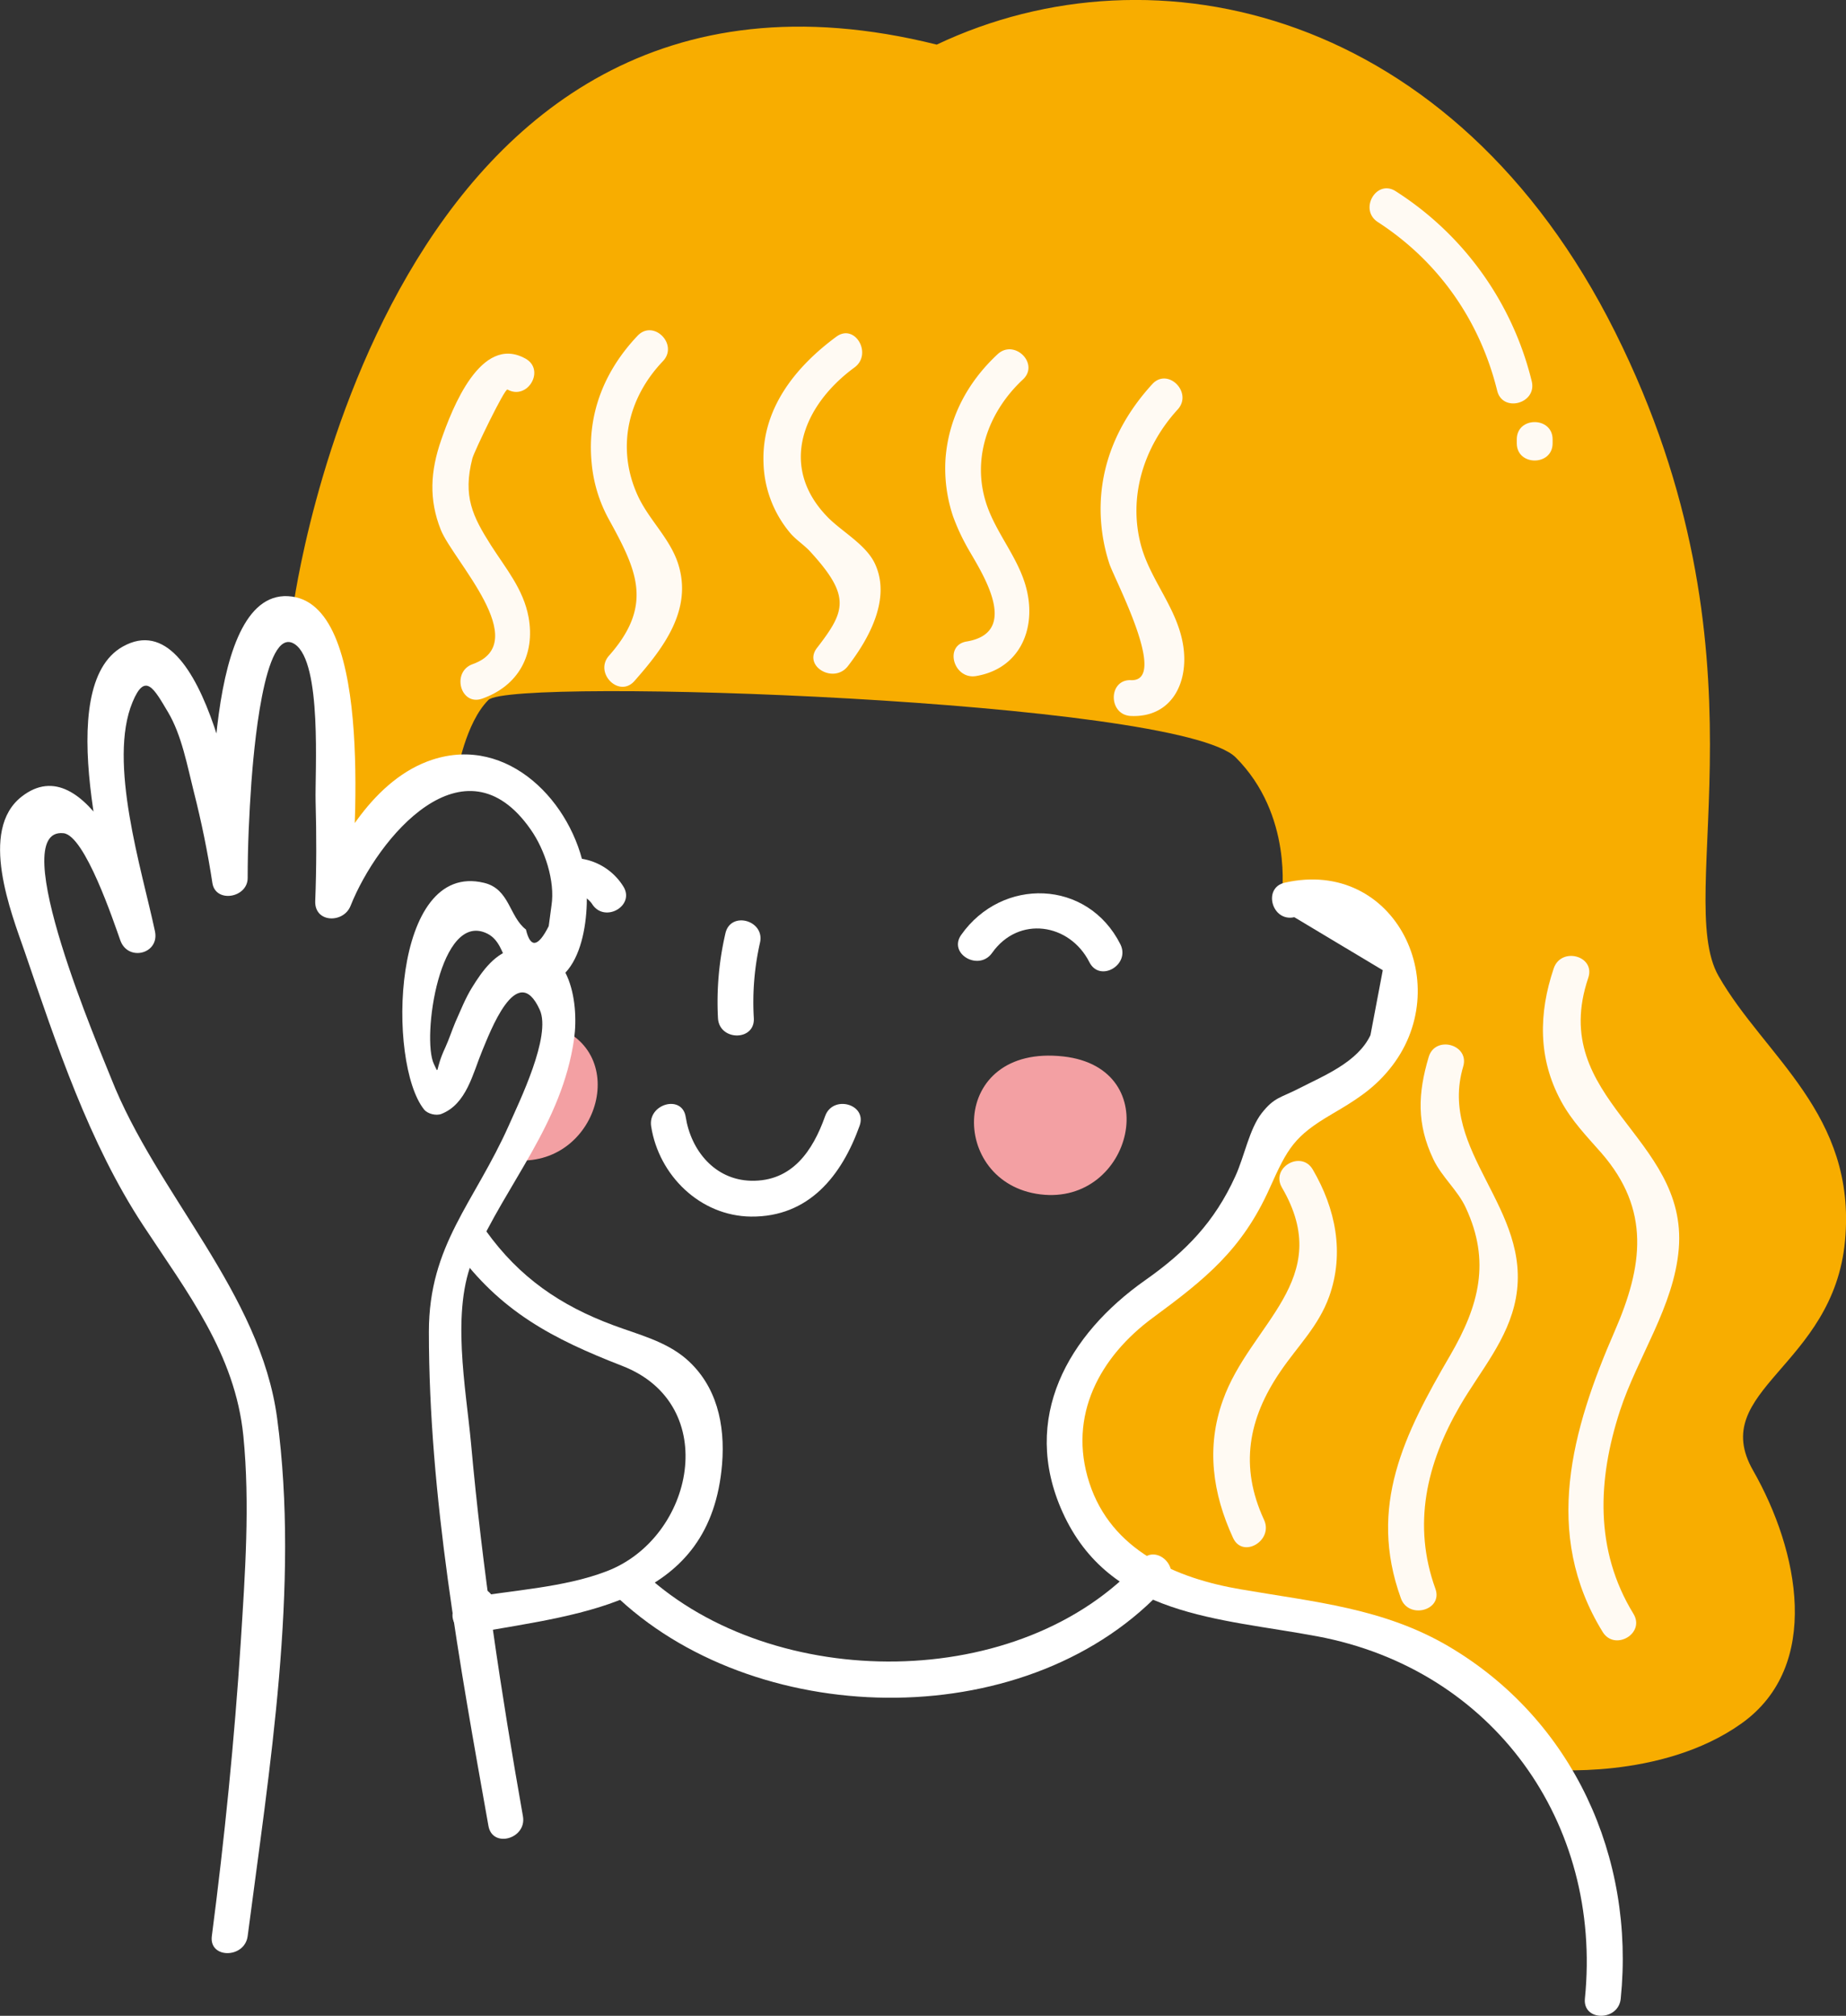<svg xmlns="http://www.w3.org/2000/svg" width="989.1" height="1080" viewBox="0 0 989.1 1080">
  <rect x="0" y="0" width="989.1" height="1080" fill="#333333" stroke="none"/>
  <title>hdrawn54_386127302</title>
  <g id="Layer_2" data-name="Layer 2">
    <g id="_386127302">
      <g id="hdrawn54_386127302">
        <path d="M294.1,549c1.6,24.5-5.2,50.3-17,72.7C321.6,624.3,338.8,560.7,294.1,549Z" fill="#f3a0a3"/>
        <path d="M157,325.8S206.2-50,501.9,23.9C619-31.6,779.2,5.4,865.4,177.9s30.8,301.9,55.4,345,74,73.9,67.8,141.7-73.9,80.1-49.3,123.2,37,104.7-6.1,135.5S828.4,948,828.4,948s-43.1-61.6-110.8-80.1S588.2,843.2,575.9,794s-12.4-67.8,18.4-80.1,80.1-55.5,86.3-104.8c0,0,73.9-12.3,67.8-86.2s-61.6-43.1-61.6-43.1,6.1-43.2-24.7-74S274,362.7,261.7,375,245,413.9,245,413.9s-44.9,16.6-69.6,65.9C175.4,479.8,200.1,350.4,157,325.8Z" fill="#f8ad00"/>
        <path d="M132.7,1037.3c11.6-89.4,27.9-187.5,15.8-277.4-9-67.5-64.5-120-89-182.3C54.6,565,2,443.1,34,446.4c11.5,1.1,27,47.7,30.5,57.5,4.2,11.5,21.2,7.1,18.5-5.1-7-32.9-25.3-90.6-12-122.6,6.8-16.5,11.6-7.1,19,5.3s10.4,29.1,13.8,42.5c4.1,16.1,7.5,32.6,10,49.1,1.7,10.9,18.8,8,18.9-2.6,0-17.1.8-34.3,2-51.4,1-13,6.4-85,23.2-74,14.8,9.7,10.8,68.7,11.2,84.3.5,17.8.5,35.6-.2,53.4-.4,11.7,15.1,12,18.9,2.6,14.6-36.7,61-92.1,96.6-40.9,7.5,10.7,13.1,27.5,11.1,40.6L294,496.2c-5.7,11.3-9.8,11.9-12.2,1.8-9-6.9-8.7-21.7-22.4-25-49.6-12.1-52.1,96.4-32.2,121.4,1.9,2.4,6.5,3.5,9.3,2.4,13.5-5.3,16.8-21.6,21.9-33.9,3.8-8.9,18.5-49.1,30.8-21.9,6.4,14-11.1,49.5-16.5,61.8-18.6,41.8-42.9,64-42.9,110.7,0,88.2,16.5,178.1,31.9,264.7,2.1,12.2,20.6,7,18.5-5.1-11.7-66.1-21.8-132.8-27.8-199.6-2.7-29.5-11-71.8,1.5-99.9,17.7-40,47.2-71.4,53.7-117,2.8-20.2-2.6-53.4-30.9-48.5-11.2,1.9-18.3,12.1-23.8,21-3.6,5.8-6.1,12.3-8.9,18.5-1.9,4.5-3.4,9.2-5.4,13.6-5.8,12.3-3,15.2-6.1,8.9-6.7-13.9,3.2-82.9,28.8-69.8,12,6.2,7.5,27.3,25.7,27.6,27.1.3,29.5-42.7,26.4-60.6-6.5-37.3-41-73.6-81.7-60.3-30.9,10.1-51.1,44.9-62.4,73.3l18.8,2.5c1.2-30.3,13.2-157.2-31.7-163.2-47.3-6.4-42.9,124-42.9,150.9l18.8-2.5c-3.4-22.3-21.2-147-66.5-121.6-38.1,21.3-8.1,125.5-1.3,157.5L83,498.8c-7.9-21.9-36.6-99.2-71.4-72-23.2,18.1-5.5,62.5,1.6,83,17,49.7,34.5,102.6,63.5,146.7,23.6,35.9,49.3,68.8,53.7,112.9,3.6,36.5.9,74-1.4,110.4-3.4,52.6-8.7,105.2-15.5,157.5-1.6,12.2,17.6,12.1,19.2,0Z" fill="#fff"/>
        <path d="M243.9,669.3c24,33.3,52.2,48,89.5,62.5,53.4,20.7,38.5,92.1-8.3,110-23,8.9-51.5,10.2-75.5,14.5l10.8,14.1,3.4-5.9c6.2-10.7-10.4-20.4-16.6-9.7l-3.4,5.9c-4.5,7.7,2.9,15.5,10.9,14.1,59.3-10.6,126.1-16.2,132.2-90.4,1.7-21.2-2.8-42.1-19.3-56.4-11.1-9.5-25.6-13-39-18-28.3-10.5-50.3-25.6-68.1-50.4-7.2-9.9-23.9-.3-16.6,9.7Z" fill="#fff"/>
        <path d="M693.5,491.4l47.4,28.4-6.6,34.8c-6.9,14.6-25.2,21.8-38.4,28.6-9.7,5-13.1,4.6-19.8,13.1s-9.4,23.5-14.2,33.9c-11.1,24.4-26.4,40.3-48.3,55.7-41.2,29-67,73.8-44.3,124.2,25.3,56.1,83.9,56.7,136.6,66.6,94,17.7,152.8,99.7,143.3,194.1-1.2,12.3,18,12.2,19.2,0,7.7-75.7-25.5-149.2-91.8-188.5-35.1-20.8-72.5-24-111.8-30.8-34.7-5.9-69.3-20.8-81.1-57s5.9-67.8,34-88.5,47.8-36.4,62.6-69.4c9.7-21.7,13.2-27.9,33.5-39.8,11.8-6.9,21.7-13,30.4-23.6,36.8-44.4,3.7-113.8-55.8-100.3-12,2.7-6.9,21.2,5.1,18.5Z" fill="#fff"/>
        <path d="M332.1,857c76.5,70.4,221,72.3,293-7.5,8.2-9.2-5.3-22.8-13.6-13.6-64.4,71.5-197.1,70.7-265.8,7.5-9.1-8.3-22.7,5.2-13.6,13.6Z" fill="#fff"/>
        <path d="M531.6,510.5c14.2-20.1,41.5-15.9,52.1,5,5.6,11.1,22.1,1.4,16.6-9.6-17.6-34.9-63.4-36.1-85.3-5-7.1,10.1,9.5,19.7,16.6,9.6Z" fill="#fff"/>
        <path d="M306.9,478.9a12.5,12.5,0,0,1,10.4,5.5c6.7,10.4,23.3.8,16.6-9.6a32.2,32.2,0,0,0-27-15.1c-12.4,0-12.4,19.1,0,19.2Z" fill="#fff"/>
        <path d="M388.7,500a162.2,162.2,0,0,0-4,45.5c.7,12.3,19.9,12.4,19.2,0a144.4,144.4,0,0,1,3.3-40.4c2.8-12-15.7-17.2-18.5-5.1Z" fill="#fff"/>
        <path d="M348.9,603.5c4.1,26.2,26.2,48,53.5,48.3,31,.3,48.6-21.9,58.2-48.7,4.1-11.6-14.4-16.7-18.5-5.1-6.6,18.6-17.7,35.1-39.7,34.6-19.5-.5-32.2-16.3-35-34.2-1.9-12.2-20.4-7-18.5,5.1Z" fill="#fff"/>
        <path d="M341.6,179.9c-17.8,18.8-27.1,41.9-24.6,68a76.8,76.8,0,0,0,9.2,30.3c14.9,27.1,24.2,45.9.1,73.1-8.1,9.2,5.4,22.8,13.6,13.6,15.6-17.7,31.4-38.3,23.4-63-4.5-13.7-15.7-23.5-21.6-36.4-11.5-25.2-5.5-52.1,13.5-72,8.5-9-5.1-22.6-13.6-13.6Z" fill="#fffaf3"/>
        <path d="M448.1,180.4c-22.1,16.3-40.2,38.9-39,67.9a61,61,0,0,0,14.4,37.4c3.2,3.7,7.4,6.3,10.6,9.8,22.1,24.1,18.8,32,3.6,51.7-7.5,9.8,9.1,19.4,16.6,9.7,11.5-14.9,23.5-36.7,14.2-55.5-4.9-9.7-17-16.4-24.5-23.8-27.1-27.1-14.1-60.2,13.8-80.7,9.9-7.2.3-23.9-9.7-16.5Z" fill="#fffaf3"/>
        <path d="M534.5,189.8c-16,14.9-26.3,34-27.9,56.2a81,81,0,0,0,4,30.5,110.3,110.3,0,0,0,6.9,15.3c5.5,10.6,31.6,46.7.4,51.9-12.2,2-7,20.5,5.1,18.5,22.6-3.8,32.1-24,27.3-45.4-4-18-17.6-31.7-22.5-49.2-6.8-24,2.7-47.9,20.3-64.3,9-8.4-4.6-21.9-13.6-13.5Z" fill="#fffaf3"/>
        <path d="M617.4,205.8c-16.1,17.6-26.5,38.7-27.6,62.8a94.4,94.4,0,0,0,4.6,33.4c2.8,8.5,32,63.2,11.6,62.4-12.3-.5-12.3,18.7,0,19.2,21.6.9,31-17.6,28-37.5s-17.3-34.8-22.5-53.4c-7.3-26.4,1.4-53.5,19.5-73.3,8.3-9.1-5.3-22.7-13.6-13.6Z" fill="#fffaf3"/>
        <path d="M281.5,192.1c-23.9-13.2-39.3,26.9-45.1,43.6s-6.7,31.9-.2,48.2,49.6,60.3,17.1,71.9c-11.6,4.1-6.6,22.7,5.1,18.5,19.2-6.8,28.5-23.4,24.8-43.7-2.8-15-12.1-25.9-20.1-38.4-9.9-15.6-15.2-26.3-10-46.6,1-3.8,17.4-37.7,18.8-36.9,10.8,6,20.5-10.6,9.6-16.6Z" fill="#fffaf3"/>
        <path d="M832.5,518.8c-8.1,24-8.5,48.2,3.9,71.1,5.8,10.7,13.7,18.8,21.7,27.9,26.4,30.4,22.2,60.6,7.1,95.3-23,52.8-38.9,108.6-6.5,161.2,6.4,10.5,23,.9,16.5-9.7-20.9-34.1-19.2-72-7.2-108.8,9.4-28.8,28.9-55.8,31.5-86.7,5-60.4-70.6-79.8-48.5-145.2,4-11.8-14.5-16.8-18.5-5.1Z" fill="#fffaf3"/>
        <path d="M765.5,566.3c-5.8,19.5-6.5,35.9,2.5,54.8,4.5,9.5,13.1,16.6,17.4,26,13.3,28.6,7.2,52.2-8.3,78.9-24.6,42.2-44.3,81-26.5,130.3,4.1,11.5,22.7,6.5,18.5-5.1-12.4-34.3-4.8-67,13.1-97.9,10.9-18.8,25.9-35.6,30-57.7,8.9-48.2-41.8-78.6-28.2-124.2,3.5-11.8-15-16.9-18.5-5.1Z" fill="#fffaf3"/>
        <path d="M686.9,636.3c28.8,49.4-17.1,72.7-31.7,114-9,25.1-5.5,49.9,5.5,73.7,5.2,11.2,21.7,1.4,16.6-9.7-13.3-28.7-8.4-54.3,8.6-79.3,9.4-13.9,20.5-24.3,26.3-40.4,8.3-23.4,3.4-47.1-8.8-68-6.2-10.6-22.8-1-16.5,9.7Z" fill="#fffaf3"/>
        <path d="M738.3,119c32.5,21.1,54.6,52.7,63.9,90.3,2.9,12,21.5,6.9,18.5-5.1a168,168,0,0,0-72.8-101.7c-10.4-6.8-20,9.8-9.6,16.5Z" fill="#fffaf3"/>
        <path d="M812.7,235.4v2.1c0,12.3,19.2,12.3,19.2,0v-2.1c0-12.3-19.2-12.4-19.2,0Z" fill="#fffaf3"/>
        <path d="M569.7,566c-61.5-6.8-61.6,67.8-12.3,73.9S625.1,572.2,569.7,566Z" fill="#f3a0a3"/>
      </g>
    </g>
  </g>
</svg>
